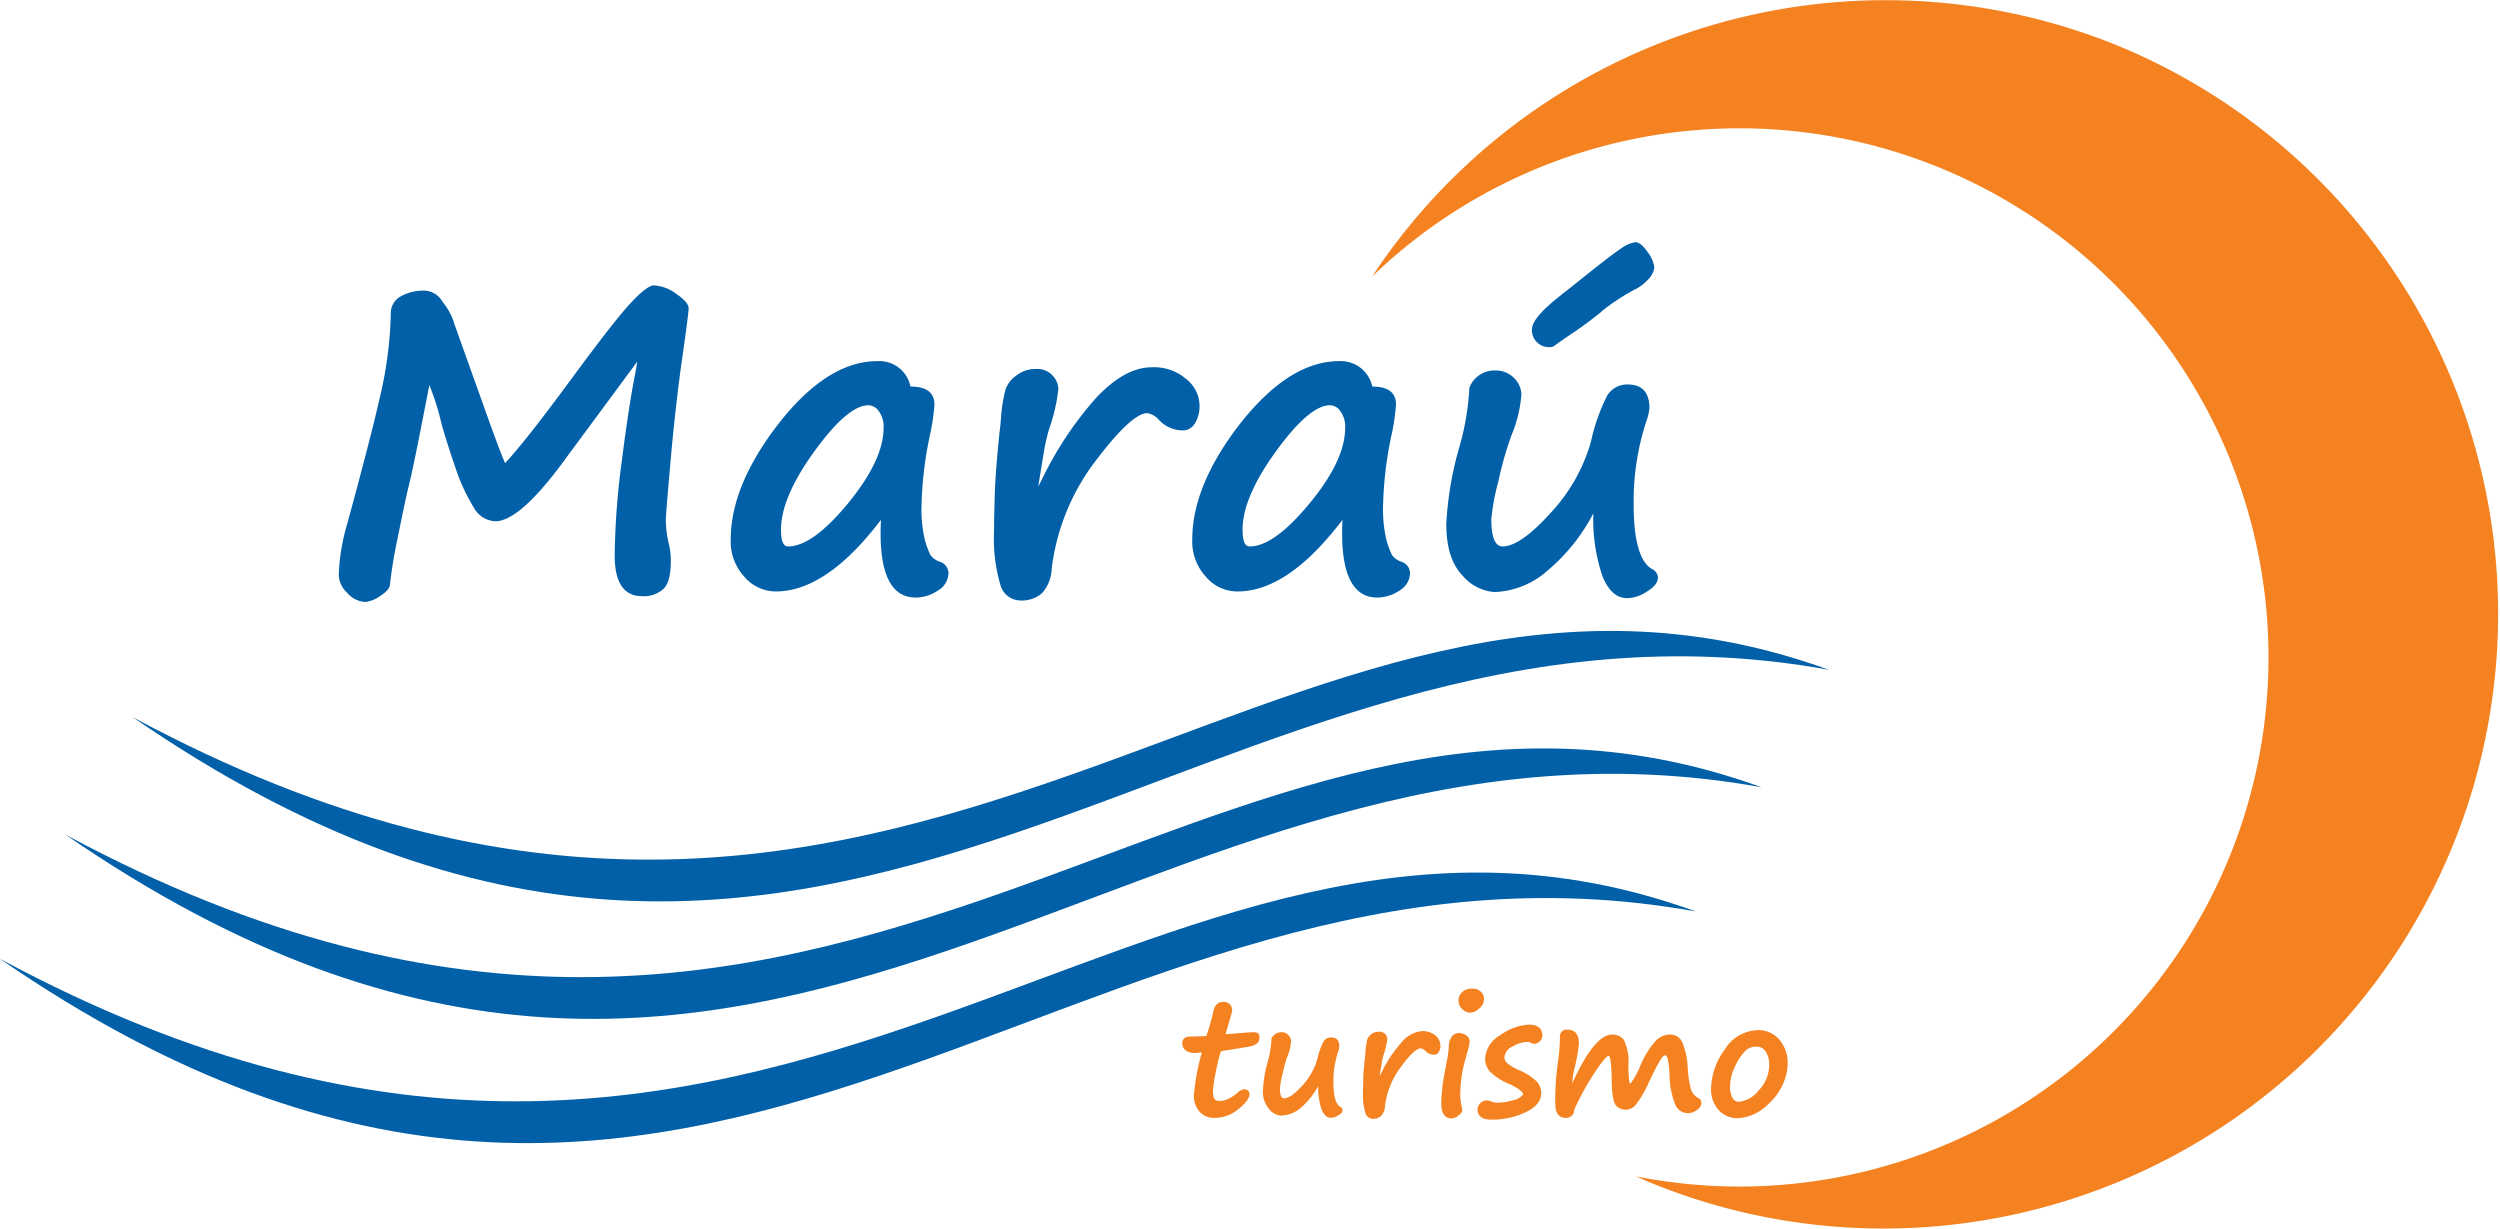 <svg xmlns="http://www.w3.org/2000/svg" viewBox="0 0 323.601 159.139">
  <defs>
    <style>
      .cls-1, .cls-4 {
        fill: #f58220;
      }

      .cls-1, .cls-2 {
        fill-rule: evenodd;
      }

      .cls-2, .cls-3 {
        fill: #0160a8;
      }
    </style>
  </defs>
  <g id="logo" transform="translate(-5204.4 -3499.835)">
    <path id="Path_544" data-name="Path 544" class="cls-1" d="M778.185,175.511a79.562,79.562,0,0,1-61.859,146.607c-.454-.227-.908-.416-1.362-.605A68.488,68.488,0,1,0,680.8,205.06,79.647,79.647,0,0,1,778.185,175.511Z" transform="translate(4701.193 3330.586)"/>
    <path id="Path_545" data-name="Path 545" class="cls-2" d="M233.8,436.463c101.66,54.708,147.515-32.272,219.551-6.129C372.5,415.73,325.4,499.608,233.8,436.463Z" transform="translate(4979.075 3171.407)"/>
    <path id="Path_546" data-name="Path 546" class="cls-2" d="M256.8,396.263c101.7,54.708,147.553-32.272,219.551-6.129C395.538,375.53,348.4,459.408,256.8,396.263Z" transform="translate(4964.776 3196.398)"/>
    <path id="Path_547" data-name="Path 547" class="cls-2" d="M211.4,478.944c101.66,54.708,147.515-32.31,219.513-6.129C350.1,458.211,303,542.09,211.4,478.944Z" transform="translate(4993 3145.006)"/>
    <path id="Path_548" data-name="Path 548" class="cls-3" d="M365.929,267.574l-8.891,12.031c-4.124,5.751-7.264,8.626-9.5,8.626a3.371,3.371,0,0,1-2.762-1.778,24.822,24.822,0,0,1-2.459-5.41c-.832-2.421-1.4-4.275-1.74-5.524a32.845,32.845,0,0,0-1.551-4.918l-1.362,6.961c-.454,2.232-.87,4.313-1.324,6.167-.454,1.892-.908,4.162-1.438,6.772a59.029,59.029,0,0,0-.984,5.978c-.038.416-.454.908-1.286,1.438a4.169,4.169,0,0,1-1.854.757A3.273,3.273,0,0,1,328.4,297.5a3.347,3.347,0,0,1-1.1-2.27,25.727,25.727,0,0,1,1.059-6.545q4.427-16.174,5.032-20.355a49.761,49.761,0,0,0,.643-6.961,2.478,2.478,0,0,1,1.249-2.232,6.063,6.063,0,0,1,3.292-.757,2.829,2.829,0,0,1,2.157,1.438,8.6,8.6,0,0,1,1.475,2.648l-.038-.038,3.708,10.367c1.476,4.162,2.459,6.81,2.951,7.907,1.93-2.081,4.767-5.713,8.551-10.858s6.356-8.437,7.756-9.913c1.4-1.513,2.384-2.232,2.951-2.232A5.2,5.2,0,0,1,371,258.8c1.059.719,1.589,1.362,1.589,1.854,0,.416-.34,3.065-1.059,8.059-.454,3.481-.908,7.416-1.286,11.766s-.605,6.886-.605,7.68a13.147,13.147,0,0,0,.378,2.951,9.666,9.666,0,0,1,.265,2.232c0,1.778-.3,2.989-.908,3.594a3.736,3.736,0,0,1-2.838.984c-2.346,0-3.519-1.778-3.519-5.259a98.85,98.85,0,0,1,.908-12.145c.605-4.767,1.173-8.437,1.665-11.01q.284-1.419.341-1.93Zm31.554,20.468q-7.037,9.25-13.582,9.269a5.342,5.342,0,0,1-4.124-1.93,6.7,6.7,0,0,1-1.74-4.8c0-4.729,2.119-9.761,6.28-15.1,4.2-5.335,8.437-7.983,12.712-7.983a4.117,4.117,0,0,1,4.275,3.292c2.043,0,3.1.757,3.1,2.346a27.155,27.155,0,0,1-.605,4.048,48.161,48.161,0,0,0-1.059,8.777,17.214,17.214,0,0,0,.454,4.8,11.979,11.979,0,0,0,.681,1.816,2.47,2.47,0,0,0,1.286.908,1.573,1.573,0,0,1,1.059,1.438,2.668,2.668,0,0,1-1.362,2.27,5.16,5.16,0,0,1-2.875.908c-3.329,0-4.843-3.367-4.5-10.064Zm-1.627-14.831c-1.778,0-4.124,2.005-7,5.978s-4.313,7.34-4.313,10.14q0,2.157.908,2.157c2.119,0,4.691-1.854,7.756-5.562,3.065-3.746,4.616-7,4.616-9.8a3.283,3.283,0,0,0-.605-2.119,1.7,1.7,0,0,0-1.362-.795Zm21.982,10.518.454-.87a46.087,46.087,0,0,1,6.961-10.518c2.5-2.686,4.918-4.048,7.3-4.048a6.354,6.354,0,0,1,4.427,1.513,4.438,4.438,0,0,1,1.74,3.519,4.175,4.175,0,0,1-.605,2.232,1.8,1.8,0,0,1-1.627.908,4.217,4.217,0,0,1-3.027-1.362,2.533,2.533,0,0,0-1.513-.87c-1.324,0-3.556,2.043-6.7,6.2a28.7,28.7,0,0,0-5.675,14,4.858,4.858,0,0,1-1.286,3.14,3.985,3.985,0,0,1-2.762.908,2.726,2.726,0,0,1-2.611-2.119,21.071,21.071,0,0,1-.794-6.848c0-1.286.038-3.027.113-5.259.076-2.081.3-4.616.605-7.642.113-.757.151-1.4.189-1.854a19.576,19.576,0,0,1,.567-3.556,3.616,3.616,0,0,1,1.438-1.854,3.868,3.868,0,0,1,2.459-.832,2.72,2.72,0,0,1,2.194.832,2.614,2.614,0,0,1,.757,1.816,23.8,23.8,0,0,1-1.211,5.183,25.022,25.022,0,0,0-.719,3.254Zm39.385,4.313c-4.691,6.167-9.194,9.269-13.582,9.269a5.342,5.342,0,0,1-4.124-1.93,6.7,6.7,0,0,1-1.74-4.8c0-4.729,2.119-9.761,6.28-15.1,4.237-5.335,8.475-7.983,12.75-7.983a4.171,4.171,0,0,1,4.275,3.292c2.043,0,3.065.757,3.065,2.346a27.15,27.15,0,0,1-.605,4.048,48.158,48.158,0,0,0-1.059,8.777,17.213,17.213,0,0,0,.454,4.8,11.976,11.976,0,0,0,.681,1.816,2.469,2.469,0,0,0,1.286.908,1.573,1.573,0,0,1,1.059,1.438,2.668,2.668,0,0,1-1.362,2.27,5.16,5.16,0,0,1-2.875.908C458.4,298.106,456.882,294.739,457.222,288.042ZM455.6,273.211c-1.778,0-4.124,2.005-7,5.978s-4.313,7.34-4.313,10.14q0,2.157.908,2.157c2.119,0,4.691-1.854,7.756-5.562,3.1-3.746,4.616-7,4.616-9.8a3.283,3.283,0,0,0-.605-2.119,1.647,1.647,0,0,0-1.362-.795Zm34.089,14a24.3,24.3,0,0,1-5.94,7.415,10.9,10.9,0,0,1-6.848,2.762,5.986,5.986,0,0,1-4.162-2.157c-1.4-1.476-2.081-3.67-2.081-6.659a44.321,44.321,0,0,1,1.589-9.61,33.712,33.712,0,0,0,1.4-8.021,3.467,3.467,0,0,1,3.329-2.232,3.279,3.279,0,0,1,2.5,1.022,3.1,3.1,0,0,1,.908,2.043,17.063,17.063,0,0,1-1.324,5.41,45.352,45.352,0,0,0-1.665,5.9,28.738,28.738,0,0,0-.908,4.881q0,3.519,1.476,3.519c1.513,0,3.632-1.476,6.28-4.427a22.433,22.433,0,0,0,5.145-9.156,24.563,24.563,0,0,1,2.119-5.978,3.006,3.006,0,0,1,2.648-1.4c1.854,0,2.8,1.022,2.8,3.1a7.854,7.854,0,0,1-.454,1.816,33.213,33.213,0,0,0-1.589,10.631c0,4.616.795,7.415,2.346,8.323a1.312,1.312,0,0,1,.794,1.1c0,.643-.454,1.249-1.4,1.816a4.761,4.761,0,0,1-2.573.87c-1.4,0-2.5-.984-3.254-2.989a22.907,22.907,0,0,1-1.135-7.983Zm1.059-26.143h.038a54.005,54.005,0,0,1-4.389,3.216c-.946.643-1.476,1.022-1.665,1.173a.963.963,0,0,1-.719.227,2.168,2.168,0,0,1-1.665-.681,2.139,2.139,0,0,1-.605-1.589c0-1.059,1.286-2.535,3.821-4.5h-.038c.719-.53,1.324-1.022,1.892-1.476q4.654-3.746,5.9-4.54a4.138,4.138,0,0,1,1.816-.795c.454,0,.984.416,1.589,1.286a4.272,4.272,0,0,1,.87,1.967,2.677,2.677,0,0,1-.757,1.513,5.717,5.717,0,0,1-1.854,1.4,27.07,27.07,0,0,0-4.237,2.8Z" transform="translate(4920.95 3279.081)"/>
    <path id="Path_549" data-name="Path 549" class="cls-4" d="M620.894,515.6a19.155,19.155,0,0,0-.568,2.232,22.654,22.654,0,0,0-.454,2.724,2.892,2.892,0,0,0,.151,1.173.735.735,0,0,0,.605.3,2.509,2.509,0,0,0,1.059-.189,5.157,5.157,0,0,0,1.362-.87,1.464,1.464,0,0,1,.908-.454.626.626,0,0,1,.454.189.526.526,0,0,1,.189.378c0,.605-.492,1.248-1.438,2.005a4.788,4.788,0,0,1-3.027,1.135,2.513,2.513,0,0,1-2.005-.794,3.209,3.209,0,0,1-.719-2.27,28.426,28.426,0,0,1,1.021-5.41c-.416.038-.719.076-.908.076h-.189a1.855,1.855,0,0,1-.946-.3,1.083,1.083,0,0,1-.492-.946c0-.568.341-.87.984-.87l2.119-.076a24.726,24.726,0,0,0,.908-3.178c.189-.832.605-1.249,1.286-1.249a1.139,1.139,0,0,1,.87.341,1.2,1.2,0,0,1,.3.757c0,.114-.3,1.135-.87,3.1,2.157-.189,3.329-.265,3.519-.265a1.124,1.124,0,0,1,.719.151.834.834,0,0,1,.151.605c0,.605-.492.984-1.513,1.135Zm12.6,4.5a9.974,9.974,0,0,1-2.232,2.8,4.057,4.057,0,0,1-2.573,1.021,2.073,2.073,0,0,1-1.551-.832,3.411,3.411,0,0,1-.794-2.5,15.472,15.472,0,0,1,.605-3.594,13.119,13.119,0,0,0,.492-3.027,1.376,1.376,0,0,1,1.286-.832,1.122,1.122,0,0,1,.908.378,1.14,1.14,0,0,1,.341.757,5.963,5.963,0,0,1-.492,2.043,14.727,14.727,0,0,0-.605,2.232,10.71,10.71,0,0,0-.341,1.816c0,.908.151,1.324.53,1.324.605,0,1.362-.53,2.384-1.665a8.325,8.325,0,0,0,1.93-3.443,9.053,9.053,0,0,1,.794-2.232,1.085,1.085,0,0,1,1.021-.53c.681,0,1.022.378,1.022,1.173a3.181,3.181,0,0,1-.151.681,11.916,11.916,0,0,0-.605,4.01c0,1.74.3,2.762.87,3.1a.53.53,0,0,1,.3.416c0,.265-.151.492-.53.681a1.7,1.7,0,0,1-.946.341q-.795,0-1.249-1.135a8.982,8.982,0,0,1-.416-2.989Zm7.945-1.324.189-.3a16.426,16.426,0,0,1,2.611-3.973,3.878,3.878,0,0,1,2.724-1.513,2.569,2.569,0,0,1,1.7.568,1.666,1.666,0,0,1,.643,1.324,1.525,1.525,0,0,1-.227.832.682.682,0,0,1-.605.341,1.6,1.6,0,0,1-1.135-.53,1.013,1.013,0,0,0-.568-.3c-.53,0-1.362.757-2.535,2.346a10.568,10.568,0,0,0-2.119,5.259,1.8,1.8,0,0,1-.53,1.173,1.388,1.388,0,0,1-1.021.34,1.026,1.026,0,0,1-.984-.794,8.285,8.285,0,0,1-.3-2.573c0-.492.038-1.173.038-2.005.038-.757.114-1.74.265-2.838,0-.3.038-.53.038-.719a9.812,9.812,0,0,1,.227-1.362,1.673,1.673,0,0,1,.53-.681,1.75,1.75,0,0,1,.946-.3,1.034,1.034,0,0,1,.832.3.912.912,0,0,1,.265.681,8.908,8.908,0,0,1-.454,1.967,8.332,8.332,0,0,0-.265,1.211Zm13.507-9.95a1.477,1.477,0,0,1-.643,1.249,1.71,1.71,0,0,1-1.1.53,1.472,1.472,0,0,1-1.1-.492,1.542,1.542,0,0,1-.454-.984,1.511,1.511,0,0,1,.454-1.173,1.814,1.814,0,0,1,1.324-.454,1.492,1.492,0,0,1,1.1.378,1.214,1.214,0,0,1,.416.946ZM650.1,517.11h0a17.4,17.4,0,0,0,.3-2.081,2.039,2.039,0,0,1,.341-1.249,1.063,1.063,0,0,1,.908-.53,1.55,1.55,0,0,1,1.059.341.864.864,0,0,1,.378.719,6.829,6.829,0,0,1-.378,1.665l-.038.227a17.707,17.707,0,0,0-.681,3.14c-.076.832-.113,1.476-.113,2.005a8.162,8.162,0,0,0,.227,1.627.94.94,0,0,1,.038.3c0,.151-.151.378-.454.605a1.427,1.427,0,0,1-.946.416c-.87,0-1.324-.681-1.324-2.005a23.944,23.944,0,0,1,.492-4.162C649.988,517.753,650.026,517.413,650.1,517.11Zm9.913,4.086c0-.341-.605-.795-1.7-1.324a7.47,7.47,0,0,1-2.648-1.7,2.455,2.455,0,0,1-.567-1.551,3.68,3.68,0,0,1,1.967-3.1,6.807,6.807,0,0,1,3.746-1.362q1.7,0,1.7,1.476a1.044,1.044,0,0,1-.378.719,1.3,1.3,0,0,1-.681.3,1.232,1.232,0,0,1-.378-.114.9.9,0,0,0-.454-.151,4.028,4.028,0,0,0-1.967.605,1.647,1.647,0,0,0-1.059,1.4.983.983,0,0,0,.378.757,6.089,6.089,0,0,0,1.551.908,7.228,7.228,0,0,1,2.308,1.513,2.248,2.248,0,0,1,.53,1.438c0,.984-.643,1.816-1.967,2.459a10.054,10.054,0,0,1-4.464.984c-1.211,0-1.816-.454-1.816-1.324a1.13,1.13,0,0,1,.378-.832,1.263,1.263,0,0,1,.87-.341,3.226,3.226,0,0,1,.568.151,1.925,1.925,0,0,0,.757.151,7.318,7.318,0,0,0,1.967-.3A2.254,2.254,0,0,0,660.014,521.2Zm6.621,1.967a1.032,1.032,0,0,1-1.135,1.059c-.908,0-1.324-.643-1.324-1.93a34.989,34.989,0,0,1,.341-5.259,24.682,24.682,0,0,0,.265-3.329.955.955,0,0,1,.227-.643.942.942,0,0,1,.719-.265c.984,0,1.513.605,1.513,1.816a22.535,22.535,0,0,1-.53,3.027,10.57,10.57,0,0,0-.341,2.119c1.93-4.237,3.632-6.318,5.183-6.318a1.782,1.782,0,0,1,1.513.719,6.4,6.4,0,0,1,.567,3.329c.038,1.551.114,2.308.265,2.308a8.965,8.965,0,0,0,1.249-2.232,11.641,11.641,0,0,1,2.043-3.329,2.616,2.616,0,0,1,1.778-.795,1.686,1.686,0,0,1,1.627.946,9.684,9.684,0,0,1,.719,3.254,15.557,15.557,0,0,0,.378,2.724,2.019,2.019,0,0,0,.908,1.248.724.724,0,0,1,.492.719,1.237,1.237,0,0,1-.568.87,2.109,2.109,0,0,1-1.173.416,1.78,1.78,0,0,1-1.589-.984,10.621,10.621,0,0,1-.795-4.086,14.756,14.756,0,0,0-.227-1.93c-.076-.3-.227-.492-.378-.492s-.378.265-.643.719c-.3.492-.794,1.438-1.475,2.875a13.3,13.3,0,0,1-1.551,2.686,1.7,1.7,0,0,1-2.611.265c-.378-.341-.605-1.551-.605-3.632-.038-1.892-.189-2.838-.378-2.838-.3,0-.946.832-2.043,2.5a33.931,33.931,0,0,0-2.421,4.464Zm27.43-4.5a7.688,7.688,0,0,1-2.535,3.973,5.766,5.766,0,0,1-3.783,1.627,3.189,3.189,0,0,1-2.459-1.1,3.888,3.888,0,0,1-.946-2.686,8.806,8.806,0,0,1,1.778-5.108,5.147,5.147,0,0,1,4.275-2.5,3.543,3.543,0,0,1,2.8,1.249,4.549,4.549,0,0,1,1.059,3.027A6.633,6.633,0,0,1,694.065,518.661Zm-5.221-3.178a7.03,7.03,0,0,0-1.362,2.005,6.044,6.044,0,0,0-.681,2.724,3.065,3.065,0,0,0,.3,1.4.948.948,0,0,0,.832.53,3.754,3.754,0,0,0,2.573-1.476,4.76,4.76,0,0,0,1.362-3.329,3,3,0,0,0-.454-1.7,1.411,1.411,0,0,0-1.211-.643A2.084,2.084,0,0,0,688.844,515.483Z" transform="translate(4741.539 3120.309)"/>
  </g>
</svg>
